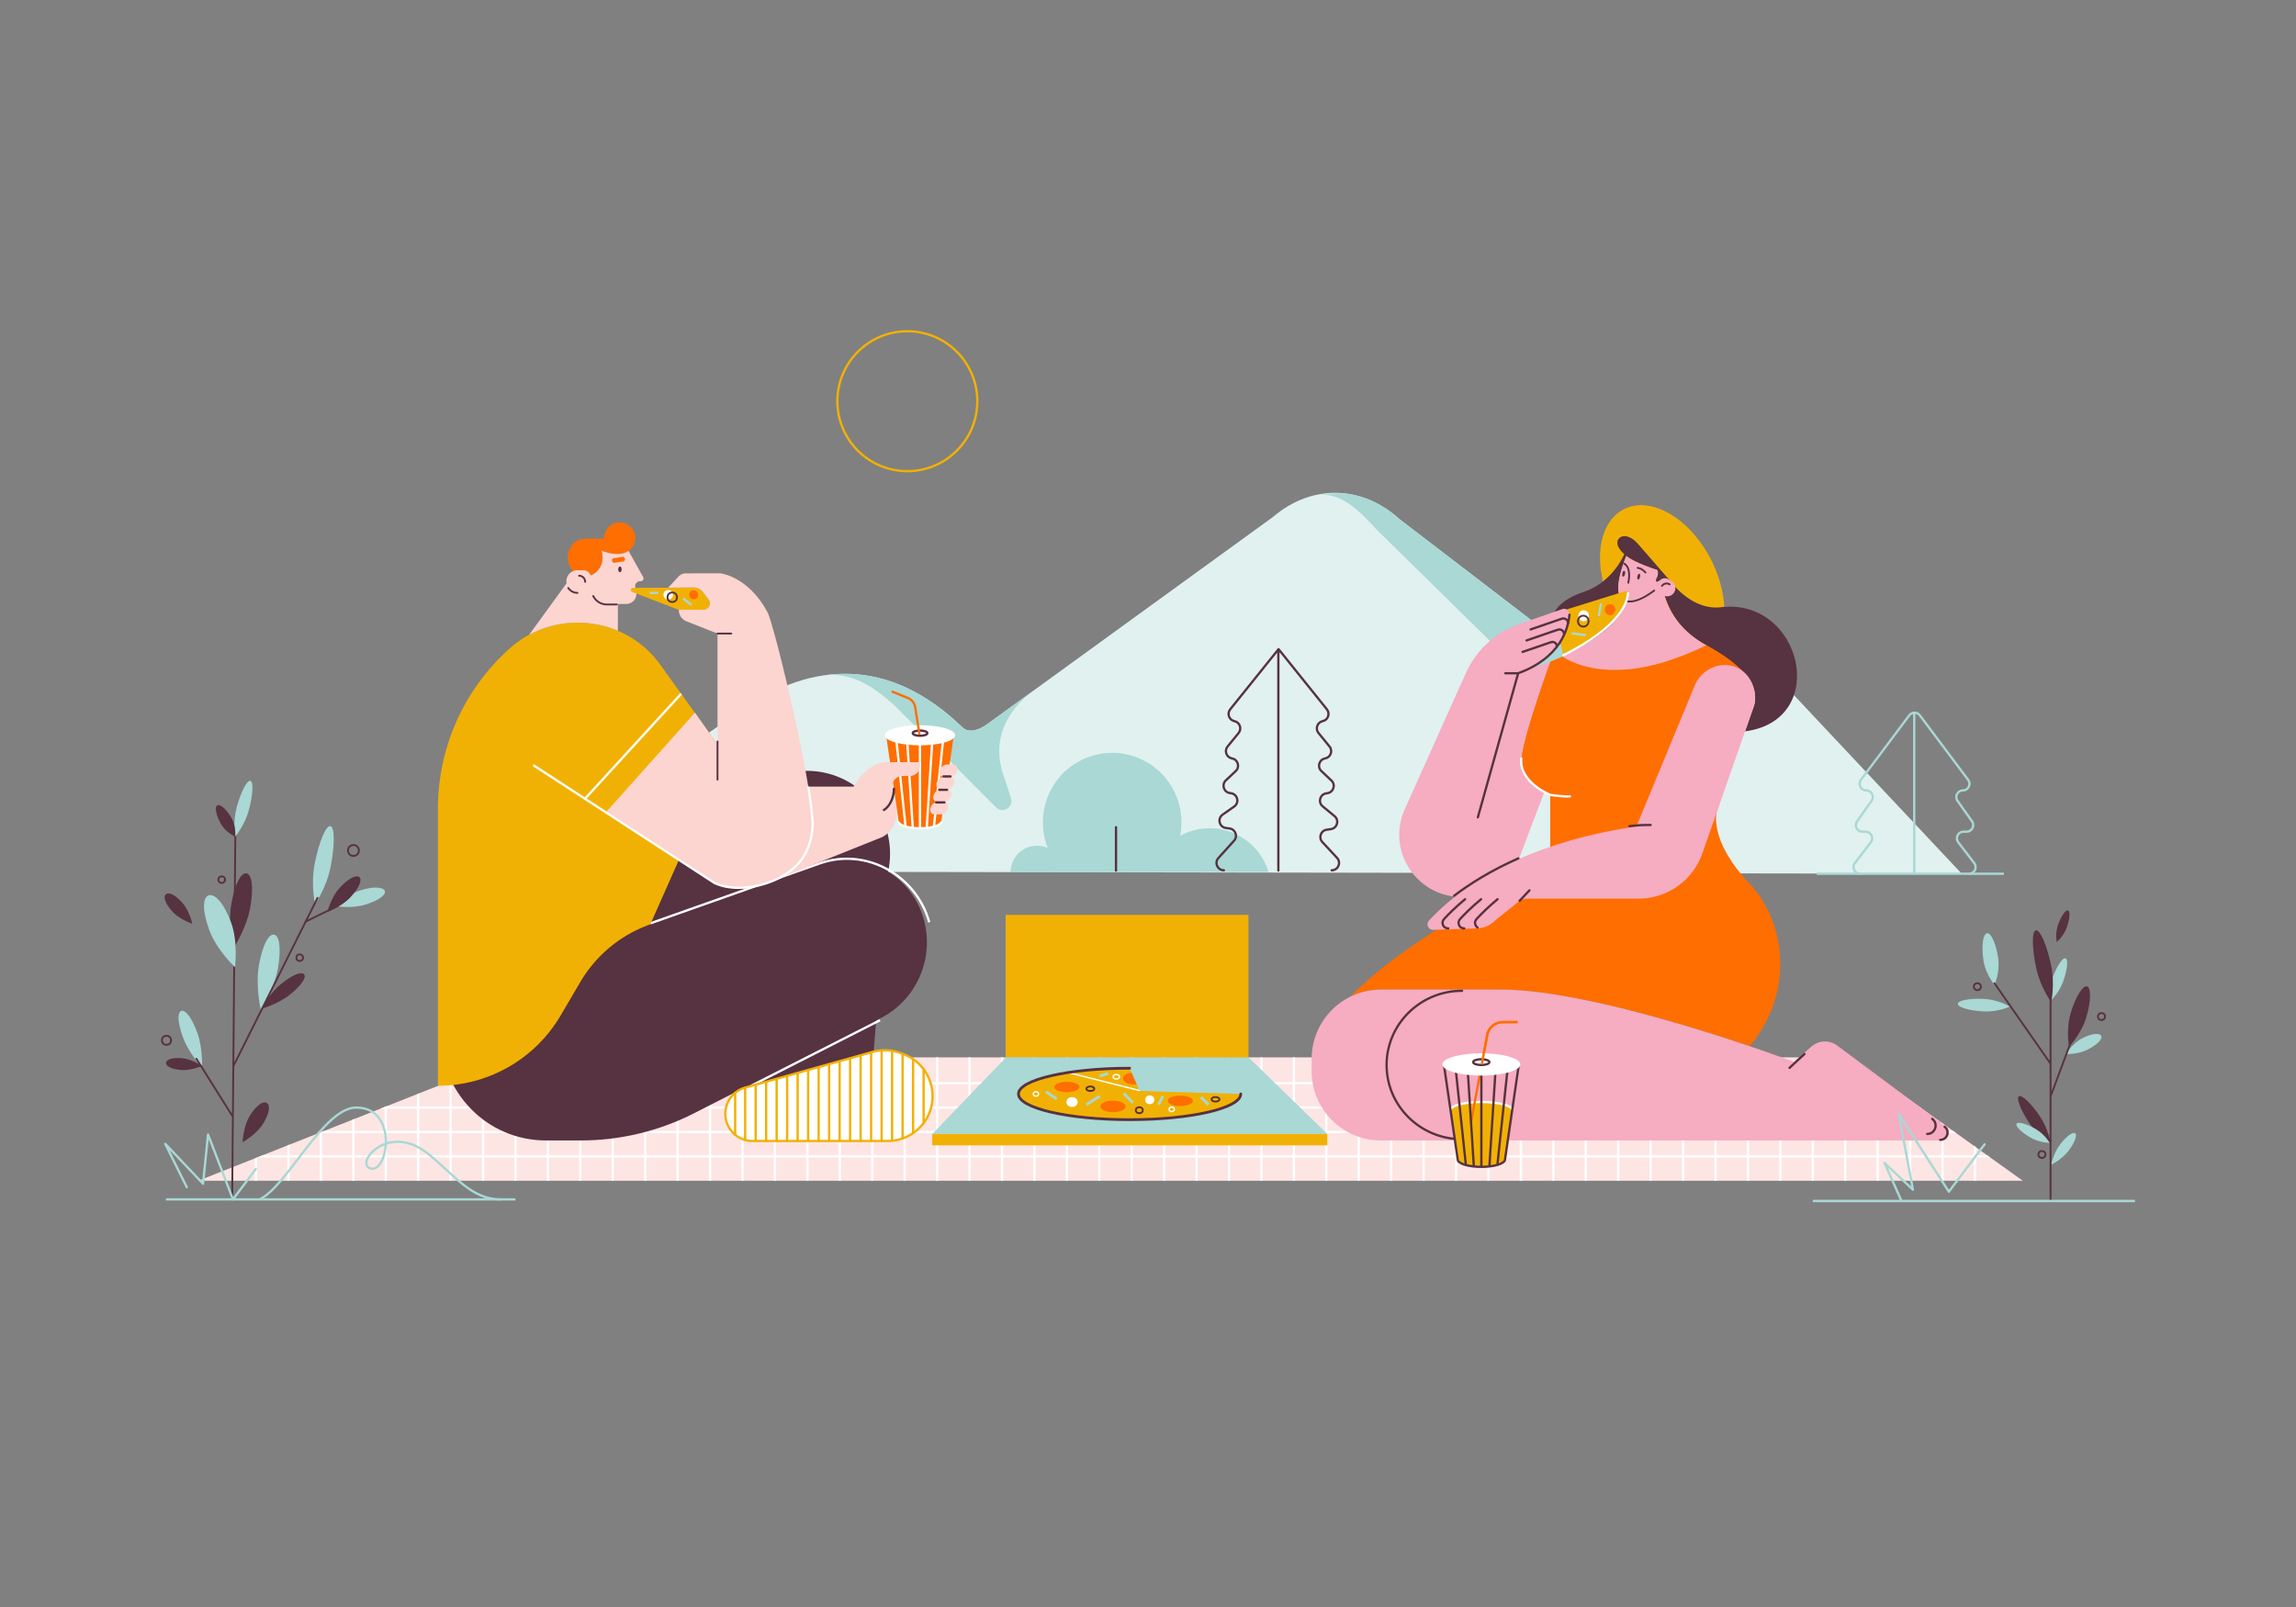 <svg xmlns="http://www.w3.org/2000/svg" width="5000" height="3500" xml:space="preserve">
	<rect width="100%" height="100%" fill="#808080" stroke="none"/>
	<switch>
		<g>
			<path fill="transparent" d="M0 0h5000v3500H0z"></path>
			<path fill="#FDE5E3" d="M4405.003 2571.59H431.817l678.614-268.647H4029.27z"></path>
			<path fill="#FFF" d="M1120.064 2302.943h5v268.646h-5zM1054.43 2325.11v246.48h-5v-244.5zM983.81 2353.07v218.52h-5v-216.54zM913.18 2381.03v190.56h-5v-188.58zM842.55 2408.99v162.6h-5v-160.62zM771.92 2436.95v134.64h-5v-132.66zM701.29 2464.91v106.68h-5v-104.7zM630.66 2492.87v78.72h-5v-76.74zM560.03 2520.83v50.76h-5v-48.78zM1755.729 2302.943h5v268.646h-5zM1685.1 2302.943h5v268.646h-5zM1614.47 2302.943h5v268.646h-5zM1543.841 2302.943h5v268.646h-5zM1473.211 2302.943h5v268.646h-5zM1402.582 2302.943h5v268.646h-5zM1331.953 2302.943h5v268.646h-5zM1261.323 2302.943h5v268.646h-5zM1190.694 2302.943h5v268.646h-5zM2391.394 2302.943h5v268.646h-5zM2320.765 2302.943h5v268.646h-5zM2250.135 2302.943h5v268.646h-5zM2179.506 2302.943h5v268.646h-5zM2108.876 2302.943h5v268.646h-5zM2038.247 2302.943h5v268.646h-5zM1967.617 2302.943h5v268.646h-5zM1896.988 2302.943h5v268.646h-5zM1826.358 2302.943h5v268.646h-5zM3027.059 2302.943h5v268.646h-5zM2956.43 2302.943h5v268.646h-5zM2885.8 2302.943h5v268.646h-5zM2815.171 2302.943h5v268.646h-5zM2744.541 2302.943h5v268.646h-5zM2673.912 2302.943h5v268.646h-5zM2603.282 2302.943h5v268.646h-5zM2532.653 2302.943h5v268.646h-5zM2462.023 2302.943h5v268.646h-5zM3662.724 2302.943h5v268.646h-5zM3592.095 2302.943h5v268.646h-5zM3521.465 2302.943h5v268.646h-5zM3450.836 2302.943h5v268.646h-5zM3380.206 2302.943h5v268.646h-5zM3309.576 2302.943h5v268.646h-5zM3238.947 2302.943h5v268.646h-5zM3168.317 2302.943h5v268.646h-5zM3097.688 2302.943h5v268.646h-5zM4303.39 2498.94v72.65h-5v-76.23zM4232.76 2448.44v123.15h-5v-126.73zM4162.13 2397.94v173.65h-5v-177.23zM4091.5 2347.43v224.16h-5v-227.73zM4015.871 2302.943h5v268.646h-5zM3945.241 2302.943h5v268.646h-5zM3874.612 2302.943h5v268.646h-5zM3803.982 2302.943h5v268.646h-5zM3733.354 2302.943h5v268.646h-5z"></path>
			<path fill="#FFF" d="M4334.22 2520.98H559.65l.38-.15 12.25-4.85h3754.94zM4259.92 2467.86H693.84l2.45-.97 2.18-.86 2.82-1.12 5.18-2.05h3546.46zM4185.65 2414.75H828l9.55-3.78 3.08-1.22h3338.02zM4111.37 2361.64H981.45v-5h3122.92z"></path>
			<path fill="#E0F1F0" d="M2772.463 1125.693c83.81-71.596 193.098-69.597 275.299 5.036l303.187 232.327c46.84 35.892 112.689 32.971 156.166-6.929 86.505-79.389 204.846-66.521 279.816 30.427l485.274 516.505-3170.756-5.367 520.752-355.614c142.727-97.466 311.476-114.833 473.562 41.914 14.802 14.315 37.756 5.034 54.426-7.055l622.274-451.244z"></path>
			<path fill="#A9D8D5" d="m2188.556 1697.824 12.941 40.782c6.204 19.558-18.035 34.263-32.51 19.722l-218.462-219.354c-54.583-50.773-99.207-72.65-150.84-68.645 2.133-.305 4.354-.642 6.65-1.023 94.244-10.187 193.015 21.441 289.425 114.684 14.802 14.312 37.756 5.039 54.43-7.053l102.679-74.457c-61.298 44.449-97.402 112.153-64.313 195.344zM3694.964 1315.81c-67.872 2.667-127.821 46.594-150.394 111.473l-12.843 36.885c-25.74 73.978-119.755 95.963-175.644 41.076l-357.71-351.332c-38.235-41.881-75.512-79.3-125.47-76.623l37.92-3.037c11.319 0 22.573.936 33.675 2.765 36.428 7.249 71.834 25.164 103.266 53.712l303.182 232.328c46.844 35.895 112.692 32.967 156.173-6.933 37.963-34.839 82.043-51.905 125.905-51.905 20.929-.001 41.805 3.885 61.94 11.591zM2762.487 1899.118c-10.274-33.838-33.838-63.573-67.894-80.77-40.902-20.646-87.365-18.361-124.74 2.035 13.148-64.912-17.904-133.143-79.899-164.434-74.359-37.539-165.054-7.695-202.593 66.664-20.156 39.933-20.886 85.156-5.714 124.131-7.074-3.091-14.878-4.8-23.085-4.8-31.933 0-57.826 25.893-57.826 57.837l561.751-.663z"></path>
			<path fill="none" stroke="#573240" stroke-width="5" stroke-linecap="round" stroke-miterlimit="10" d="M2430.344 1896.122v-94.545"></path>
			<g fill="none" stroke="#A9D8D5" stroke-width="5" stroke-miterlimit="10">
				<path d="M4050.711 1902.985c-11.902 0-18.637-13.647-11.398-23.094l34.789-45.403c7.239-9.447.503-23.094-11.398-23.094h-6.778c-11.65 0-18.451-13.142-11.723-22.653l31.535-44.582c6.728-9.511-.073-22.653-11.723-22.653-11.83 0-18.585-13.502-11.493-22.969l105.305-140.576c5.744-7.667 17.242-7.668 22.986 0l105.314 140.576c7.093 9.468.337 22.97-11.493 22.97h-.008c-11.65 0-18.452 13.143-11.723 22.654l31.54 44.58c6.729 9.511-.072 22.654-11.723 22.654h-6.784c-11.902 0-18.638 13.648-11.398 23.095l34.794 45.401c7.24 9.447.504 23.095-11.398 23.095M4168.621 1552.29v350.695"></path>
			</g>
			<g fill="none" stroke="#573240" stroke-width="5" stroke-linecap="round" stroke-linejoin="round" stroke-miterlimit="10">
				<path d="M2665.284 1895.427c-13.915 0-21.233-16.502-11.892-26.816l34.006-37.547c8.654-9.555 3.076-24.898-9.694-26.664l-8.154-1.128c-14.441-1.998-18.949-20.664-7.011-29.032l25.139-17.622c11.9-8.341 7.467-26.941-6.916-29.019l-2.556-.369c-13.284-1.919-18.48-18.328-8.723-27.544l21.615-20.416c9.527-8.998 4.833-25.004-8.045-27.432l-.29-.055c-11.961-2.255-17.155-16.486-9.456-25.915l23.996-29.391c7.595-9.303 2.653-23.346-9.094-25.842l-.004-.001c-11.692-2.484-16.66-16.421-9.176-25.741l105.285-131.115 105.277 131.116c7.483 9.32 2.515 23.256-9.176 25.74h0c-11.747 2.496-16.688 16.538-9.095 25.841l23.994 29.394c7.697 9.429 2.504 23.658-9.457 25.913l-.288.054c-12.877 2.428-17.571 18.432-8.046 27.431l21.913 20.701c9.703 9.166 4.623 25.482-8.568 27.52l-2.713.419c-13.684 2.115-18.444 19.405-7.771 28.225l25.853 21.365c10.73 8.867 5.852 26.257-7.926 28.248l-9.188 1.328c-12.802 1.85-18.264 17.312-9.466 26.794l32.107 34.6c9.528 10.268 2.246 26.959-11.761 26.959M2783.858 1417.905v477.913"></path>
			</g>
			<path fill="none" stroke="#A9D8D5" stroke-width="5" stroke-miterlimit="10" d="M3956.415 1902.985h407.446"></path>
			<circle fill="none" stroke="#F1B104" stroke-width="5" stroke-linecap="round" stroke-miterlimit="10" cx="1975.927" cy="873.803" r="152.375"></circle>
			<ellipse transform="rotate(-26.87 3619.754 1273.784)" fill="#F1B104" cx="3619.866" cy="1273.663" rx="119.567" ry="184.59"></ellipse>
			<path fill="#573240" d="M3635.29 1263.08c10.76 14.41 54.03 66.53 112.28 59.46 175.93-21.33 239.7 245.76 52.59 270.34l17.85-51.08c6.92-16.03 9.9-52.2-29.57-84.64-38.88-31.94-68.03-49.31-72.53-51.7-78.4-41.65-93.3-110.18-98.9-140.89-1.29.91-2.59 2.06-3.87 3.47-2.8 3.07-10.23-1.15-5.73-9.07 3.64-6.4 3.66-12.14 1.73-17.34-9.59-3.12-49.77-16.69-66.3-29.78-.43-.34-.84-.67-1.25-1.01-9.55 23.8-32.57 88.76-2.63 96.11 1.06.26 2.14.47 3.23.62-9.81 47.98-75.25 90.27-121.06 113.46-58.21-38.65-63.21-101.56 27.4-131.69 62.57-20.81 87.15-78.86 88.58-82.35-17.56-15.97-17.48-27.92-11.11-34.78 6.99-7.55 24.41-7.17 42 13.53l67.29 77.34z"></path>
			<path fill="#F6ACC1" d="M3715.91 1405.46c-194.91 95.19-294.98 37.01-313.12 24.36 44.15-19.92 128.17-67.36 139.4-122.24-1.09-.16-2.17-.37-3.23-.63-29.94-7.36-6.92-72.31 2.63-96.11.41.34.82.67 1.25 1.01 16.53 13.09 56.71 26.66 66.3 29.78 1.93 5.2 1.91 10.94-1.73 17.34-2.27 3.99-1.5 7.04.17 8.69l6.59-3.12c4.81-5.53 13.06-6.77 19.34-2.67l6.87 4.47c8.17 5.32 10.47 16.26 5.14 24.42a17.638 17.638 0 0 1-14.77 7.98c-1.86 0-3.73-.29-5.54-.9 8.46 30.6 31.01 74.61 90.7 107.62z"></path>
			<path fill="none" stroke="#573240" stroke-width="4" stroke-linecap="round" stroke-miterlimit="10" d="M3602.43 1286.21c-19.241 13.909-41.729 28.09-63.472 22.743M3619.271 1276.073c3.798-5.485 11.273-6.951 16.862-3.307M3536.905 1227.529s16.206 6.345 9.065 41.784"></path>
			<ellipse transform="rotate(-78.486 3535.825 1249.654)" fill="#573240" cx="3535.931" cy="1249.686" rx="6.518" ry="2.941"></ellipse>
			<ellipse transform="rotate(-78.486 3568.565 1255.985)" fill="#573240" cx="3568.672" cy="1256.016" rx="6.518" ry="2.941"></ellipse>
			<path fill="none" stroke="#573240" stroke-width="4" stroke-linecap="round" stroke-miterlimit="10" d="M3566.114 1236.757s8.325.14 17.287 10.082"></path>
			<path fill="#FF6E00" d="M3810.47 2278.56h-.23c-137.32-46.36-389.19-123.59-542.68-123.32h-260.24c-24.03 0-46.75 5.62-66.92 15.6 66.87-68.2 194.18-165.67 435.43-280.02v-157.4s-67.71-29.09-63.05-81.52c4.66-52.43 63.05-210.81 63.05-210.81s10.82-3.99 26.96-11.27c18.14 12.65 118.21 70.83 313.12-24.36 1.11.61 2.25 1.23 3.4 1.84 114.05 60.83 101.44 112.61 101.44 112.61l-81.65 246.24s-20.95 61.35 71.08 158.51c78.76 83.15 98.49 236.23.29 353.9z"></path>
			<path fill="#F6ACC1" d="M4226.8 2483.9H3007.32c-83.38 0-150.98-67.6-150.98-150.98v-26.69c0-83.39 67.6-150.99 150.98-150.99h260.24c219.27-.39 639.33 157.39 639.33 157.39l37.98-33.27c15.8-13.84 39.12-14.77 55.97-2.23l236.22 175.8c13.28 9.88 6.29 30.97-10.26 30.97z"></path>
			<path fill="none" stroke="#573240" stroke-width="5" stroke-linecap="round" stroke-miterlimit="10" d="M3183.928 2481.198c-90.757 0-164.33-72.362-164.33-161.626v0c0-89.263 73.573-161.626 164.33-161.626M3929.606 2295.499l-32.501 30.231M4196.872 2469.753c17.595 0 25.025-22.427 10.91-32.932M4225.296 2482.583c15.259 0 21.703-19.45 9.462-28.561"></path>
			<path fill="#F1B104" d="m3384.574 1335.771 154.323-48.088c3.963-1.235 7.892 2.104 7.432 6.351-2.168 20.028-20.405 72.524-142.003 133.209l-19.752-91.472z"></path>
			<path fill="none" stroke="#FFF" stroke-width="5" stroke-linecap="round" stroke-miterlimit="10" d="M3545.383 1291.852c-1.077 18.118-14.667 72.316-141.056 135.392"></path>
			<ellipse transform="rotate(-1.621 3446.73 1341.17)" fill="#FFF" cx="3448.729" cy="1341.197" rx="11.569" ry="11.942"></ellipse>
			<ellipse transform="rotate(-1.621 3504.183 1327.864)" fill="#FF6E00" cx="3506.21" cy="1327.872" rx="11.569" ry="11.942"></ellipse>
			<ellipse transform="rotate(-1.621 3445.923 1352.896)" fill="none" stroke="#573240" stroke-width="4" stroke-linecap="round" stroke-miterlimit="10" cx="3447.924" cy="1352.928" rx="11.569" ry="11.942"></ellipse>
			<path fill="none" stroke="#A9D8D5" stroke-width="5" stroke-linecap="round" stroke-miterlimit="10" d="m3486.223 1316.488-4.271 23.436M3424.752 1379.62l26.828 3.509"></path>
			<path fill="#F6ACC1" d="M3417.82 1338.847c-2.716 30.831-19.921 94.202-111.737 127.48l69.75-25.236s-58.396 158.381-63.055 210.808c-3.324 37.444 30.27 62.997 49.735 74.538l-53.808 141.514c-20.472 51.643-70.395 85.552-125.947 85.552-39.071 0-72.992-16.024-97.128-40.968-36.543-37.76-50.695-95.958-26.5-149.942l132.887-296.349a200.15 200.15 0 0 1 116.816-107.136l93.243-32.47c8.124-2.832 16.505 3.641 15.744 12.209z"></path>
			<path fill="none" stroke="#573240" stroke-width="5" stroke-linecap="round" stroke-miterlimit="10" d="m3333.114 1370.886 68.175-23.371c6.911-2.41 14.04 3.097 13.393 10.386M3324.407 1394.83l68.175-23.371c6.911-2.41 14.04 3.097 13.393 10.386M3315.7 1419.872l62.102-21.256c6.382-2.225 12.965 2.86 12.367 9.59"></path>
			<path fill="none" stroke="#573240" stroke-width="5" stroke-linecap="round" stroke-miterlimit="10" d="M3417.82 1338.847c-2.716 30.831-19.921 94.202-111.737 127.48M3218.312 1780.133l87.771-313.803h-27.92"></path>
			<path fill="#F6ACC1" d="m3818.009 1541.795-110.625 316.519c-20.705 59.24-76.6 98.915-139.354 98.915h-242.914a29.312 29.312 0 0 0-21.11 8.975l-47.57 38.078a57.491 57.491 0 0 1-39.927 17.583l-95.335 3.384c-10.691.274-16.415-12.437-9.153-20.289 41.729-45.124 167.275-163.077 451.573-204.913l128.193-309.814c17.52-37.491 64.102-54.158 98.866-31.709 26.526 17.13 37.841 53.485 27.356 83.271z"></path>
			<path fill="none" stroke="#573240" stroke-width="5" stroke-linecap="round" stroke-miterlimit="10" d="M3548.469 1799.428s18.934-3.092 46.103-2.645M3153.825 2021.985c-10.691.274-16.415-12.437-9.153-20.29 10.052-10.87 24.968-25.966 45.795-43.206M3188.654 2021.985c-10.692.274-16.415-12.437-9.153-20.29 10.052-10.87 24.968-25.966 45.795-43.206M3217.609 2020.035c-5.78-3.828-7.637-12.45-2.191-18.339 10.052-10.87 24.968-25.966 45.795-43.206M3330.752 1939.107l-21.502 22.798M3166.712 1950.894c34.026-25.963 80.698-55.305 139.895-81.441"></path>
			<path fill="none" stroke="#FFF" stroke-width="5" stroke-linecap="round" stroke-miterlimit="10" d="M3312.778 1651.899c-4.658 52.427 63.055 79.349 63.055 79.349 27.981 4.395 43.098 3.265 43.098 3.265"></path>
			<path fill="#573240" d="m1326.758 2408.439-71.247 18.914c-123.19 32.704-249.567-40.65-282.271-163.84l-15.198-90.366 698.071-462.91c86.198-58.755 204.111-32.416 257.116 57.432 43.781 74.213 29.001 169.024-35.293 226.388l-551.178 414.382z"></path>
			<path fill="#573240" d="m1933.677 1899.78-31.475 395.719-279.448 72.181 10.781-440.968z"></path>
			<path fill="#573240" d="m958.041 2173.148 814.836-290.388c100.5-35.625 210.009 16.179 238.79 119.387 23.773 85.248-15.669 175.512-94.179 215.533l-405.838 206.877c-76.535 39.014-161.129 59.344-246.929 59.344h-75.298c-130.193 0-231.382-106.171-231.382-237.141v-73.612z"></path>
			<path fill="none" stroke="#FFF" stroke-width="5" stroke-miterlimit="10" d="m1416.219 2011.02 368.63-130.437c100.5-35.625 210.009 24.886 238.79 128.094M1916.4 2222.034l-281.304 143.098"></path>
			<g stroke="#F1B104" stroke-width="5" stroke-linecap="round" stroke-miterlimit="10">
				<path fill="#FFF" d="m1900.307 2291.02-277.553 77.748c-25.565 7.161-43.238 30.465-43.238 57.014v0c0 32.7 26.509 59.208 59.209 59.208H1933.2a97.61 97.61 0 0 0 66.482-26.141h0c53.475-49.745 35.378-138.445-33.31-163.266l-6.564-2.372a97.615 97.615 0 0 0-59.501-2.191z"></path>
				<path fill="none" d="M1622.754 2368.768v114.046M1600.986 2380.623v90.336M1645.61 2363.326v121.665M1668.466 2356.796v128.195M1691.322 2350.265v134.726M1714.178 2343.735v141.256M1737.035 2337.205v147.786M1759.891 2330.674v154.317M1782.747 2325.232v159.759M1805.603 2318.702v166.289M1828.459 2312.172v172.819M1851.316 2305.641v179.35M1874.172 2299.111v185.88M1897.028 2292.581v192.41M1919.884 2288.227v196.764M1942.74 2289.198v194.822M1965.597 2295.728v182.85M1988.453 2307.701v158.905M2011.309 2329.469v115.369"></path>
			</g>
			<path fill="#F1B104" d="M1416.219 2013.197a287.961 287.961 0 0 0-152.565 125.703l-42.899 73.004c-55.638 94.682-157.248 152.829-267.067 152.829V1761.42c0-133.742 57.227-261.093 157.232-349.896 96.576-85.758 248.079-70.273 325.002 33.478l143.594 199.874-163.297 368.321z"></path>
			<path fill="#FCD4D0" d="M1345.511 1314.504v59.328c-27.808-11.809-57.75-17.817-87.79-17.817-36.2 0-72.541 8.718-105.443 26.524l91.425-125.72 101.808 57.685z"></path>
			<path fill="#FF6E00" d="M1383.506 1171.718c0 11.635-5.856 21.909-14.791 28.015a33.322 33.322 0 0 1-9.197 4.441c-8.304 3.015-23.781 4.811-49.609-4.647-.011 0-.022-.011-.033-.011v.011a43.914 43.914 0 0 1 2.492 14.661c0 18.655-11.483 34.404-27.199 39.432a35.328 35.328 0 0 1-10.764 1.676c-20.973 0-37.963-18.405-37.963-41.109s16.99-41.109 37.963-41.109h41.261a27.716 27.716 0 0 1-.033-1.36c0-18.753 15.194-33.947 33.936-33.947s33.937 15.194 33.937 33.947z"></path>
			<path fill="#FCD4D0" d="M1395.065 1266.07h-1.665c-6.476 0-11.308 5.91-10.046 12.255l2.144 10.677c2.743 13.659-7.695 26.415-21.637 26.415h-40.444a32.58 32.58 0 0 1-29.343-18.416l-7.325-15.151c-1.589 4.822-6.117 8.294-11.472 8.294h-17.773a23.999 23.999 0 0 1-17.022-7.053 23.96 23.96 0 0 1-7.053-17.023c0-13.3 10.775-24.075 24.075-24.075h12.571c7.423 0 13.746 4.68 16.195 11.243 15.151-5.388 26.1-20.832 26.1-39.051 0-5.17-.881-10.1-2.492-14.661h.033c25.827 9.458 41.304 7.662 49.609 4.647a33.266 33.266 0 0 0 9.197-4.441l31.825 56.857c2.436 4.215-.601 9.483-5.477 9.483z"></path>
			<path fill="#FF6E00" d="m1357.318 1222.826-19.48 2.845a4.24 4.24 0 0 1-4.809-3.583l-.236-1.618a4.24 4.24 0 0 1 3.583-4.809l19.48-2.845a4.24 4.24 0 0 1 4.809 3.583l.236 1.618a4.242 4.242 0 0 1-3.583 4.809z"></path>
			<ellipse fill="#573240" cx="1350.001" cy="1240.016" rx="3.702" ry="6.139"></ellipse>
			<g fill="none" stroke="#573240" stroke-width="4" stroke-linecap="round" stroke-miterlimit="10">
				<path d="M1237.535 1280.62c4.326 6.404 11.653 10.615 19.963 10.615M1274.291 1267.16c0-7.285-5.906-13.191-13.191-13.191M1291.894 1298.089a32.6 32.6 0 0 0 29.351 18.415h21.938"></path>
			</g>
			<path fill="#FF6E00" d="M2077.107 1601.851c-2.92 10.098-34.798 18.053-73.678 18.053-38.889 0-70.758-7.955-73.678-18.053l27.433 188.409c3.196 7.168 22.685 12.675 46.245 12.675s43.049-5.507 46.245-12.675l27.433-188.409z"></path>
			<path fill="none" stroke="#FFF" stroke-width="5" stroke-linecap="round" stroke-miterlimit="10" d="M1957.184 1791.348c3.196 7.168 22.685 12.675 46.245 12.675s43.049-5.507 46.245-12.675M2033.941 1799.109l19.567-184.476M2018.208 1802.059l11.701-183.492M1971.894 1799.109l-19.567-184.476M1987.627 1802.059l-11.701-183.492M2003.429 1619.904v183.03"></path>
			<path fill="#FFF" d="M1926.732 1601.393c0 .571.072 1.13.225 1.679v.011c3.031 11.271 36.108 20.149 76.472 20.149 40.354 0 73.441-8.878 76.472-20.149v-.011a6.178 6.178 0 0 0 .225-1.679c0-12.072-34.343-21.849-76.697-21.849-42.364 0-76.697 9.778-76.697 21.849z"></path>
			<ellipse fill="none" stroke="#573240" stroke-width="5" stroke-linecap="round" stroke-miterlimit="10" cx="2003.606" cy="1596.807" rx="15.979" ry="5.701"></ellipse>
			<path fill="none" stroke="#FF6E00" stroke-width="5" stroke-miterlimit="10" d="m2002.387 1599.825-9.441-60.068a26.473 26.473 0 0 0-16.1-19.715l-35.093-14.199"></path>
			<path fill="#FCD4D0" d="M2068.915 1692.273h-13.562c-6.853 0-10.897-6.083-9.032-13.587 1.865-7.504 8.932-13.587 15.785-13.587h13.562c6.853 0 10.897 6.083 9.032 13.587-1.865 7.504-8.932 13.587-15.785 13.587zM2062.162 1719.448H2048.6c-6.853 0-10.897-6.083-9.032-13.587 1.865-7.504 8.932-13.587 15.785-13.587h13.562c6.853 0 10.897 6.083 9.032 13.587-1.865 7.504-8.932 13.587-15.785 13.587zM2055.408 1746.622h-13.562c-6.853 0-10.897-6.083-9.032-13.587 1.865-7.504 8.932-13.587 15.785-13.587h13.562c6.853 0 10.897 6.083 9.032 13.587-1.864 7.504-8.932 13.587-15.785 13.587zM2048.655 1773.797h-13.562c-6.853 0-10.897-6.083-9.032-13.587 1.865-7.504 8.932-13.587 15.785-13.587h13.562c6.853 0 10.897 6.083 9.032 13.587-1.865 7.504-8.932 13.587-15.785 13.587z"></path>
			<path fill="none" stroke="#573240" stroke-width="5" stroke-linecap="round" stroke-miterlimit="10" d="M2054.473 1691.046h15.471M2045.398 1720.229h17.023M2038.613 1747.617h18.112"></path>
			<path fill="#FCD4D0" d="m2003.736 1664.095-.566 6.204c-.99 11.145-10.34 19.689-21.528 19.689h-16.62c-13.039 0-23.041 11.57-21.158 24.467l7.793 48.412c3.668 24.51-8.511 48.662-30.388 60.308l-240.099 96.105c31.683-12.843 59.306-33.893 73.183-61.472 13.812-27.438 17.98-56.988 13.757-84.263-1.328-16.184-4.114-36.82-7.945-60.308h98.673c37.223-60.95 77.08-53.255 77.08-53.255h64.052a3.778 3.778 0 0 1 3.766 4.113z"></path>
			<path fill="none" stroke="#573240" stroke-width="5" stroke-linecap="round" stroke-miterlimit="10" d="M1924.836 1764.101c14.273-8.593 21.913-29.478 21.913-46.138"></path>
			<path fill="#F1B104" d="m1378.638 1280.37 130.536-.873a28.503 28.503 0 0 1 23.508 12.111l10.46 14.88c6.44 9.161-.113 21.777-11.311 21.777h-53.219l-101.616-38.828c-4.843-1.851-3.543-9.032 1.642-9.067z"></path>
			<circle fill="#FF6E00" cx="1510.715" cy="1295.381" r="9.796"></circle>
			<circle fill="#FFF" cx="1455.207" cy="1295.381" r="10.34"></circle>
			<circle fill="none" stroke="#573240" stroke-width="4" stroke-linecap="round" stroke-miterlimit="10" cx="1463.914" cy="1300.823" r="10.34"></circle>
			<path fill="none" stroke="#A9D8D5" stroke-width="5" stroke-miterlimit="10" d="m1487.74 1303.531 18.046 13.971M1414.888 1291.235h18.779"></path>
			<path fill="#FCD4D0" d="m1318.998 1769.757 194.407-217.555 49.133 69.381V1379.89l-67.818-26.818a25.767 25.767 0 0 1-16.151-21.354l-.381-3.722h53.766c11.33 0 17.839-12.887 11.112-22.007l-11.33-15.357a27.367 27.367 0 0 0-22.214-11.134l-54.344.359 22.53-24.239a21.459 21.459 0 0 1 15.727-6.857l74.522-.109s60.571 5.317 103.343 84.677c13.993 25.963 87.989 332.302 96.812 440.21 4.223 27.275.055 56.825-13.757 84.263-32.304 64.215-139.064 92.97-198.207 65.445l-237.15-153.49z"></path>
			<path fill="none" stroke="#FFF" stroke-width="5" stroke-linecap="round" stroke-miterlimit="10" d="M1760.515 1715.352c3.654 22.61 6.315 42.496 7.598 58.187 4.223 27.275.055 56.825-13.757 84.263-32.304 64.215-139.064 92.97-198.207 65.445l-393.23-255.726"></path>
			<path fill="none" stroke="#573240" stroke-width="4" stroke-linecap="round" stroke-miterlimit="10" d="M1562.538 1379.89h29.878M1562.538 1615.053v82.896"></path>
			<path fill="none" stroke="#FFF" stroke-width="5" stroke-miterlimit="10" d="m1274.401 1739.085 208.959-228.053"></path>
			<path fill="#F1B104" d="m3293.143 2417.572-.26 1.829-15.728 107.99c-3.537 7.934-25.109 14.029-51.187 14.029s-47.65-6.095-51.187-14.029l-15.727-107.99-.261-1.829c.413-9.73 30.333-17.588 67.175-17.588 36.853 0 66.761 7.858 67.175 17.588z"></path>
			<path fill="none" stroke="#FFF" stroke-width="5" stroke-miterlimit="10" d="M3158.792 2417.572c.413-9.73 30.333-17.588 67.175-17.588 36.853 0 66.762 7.858 67.175 17.588"></path>
			<path fill="none" stroke="#FF6E00" stroke-width="5" stroke-miterlimit="10" d="M3304.763 2226.06h-31.853c-15.878 0-29.767 10.688-33.833 26.037l-35.66 192.38"></path>
			<g fill="none" stroke="#573240" stroke-width="5" stroke-linecap="round" stroke-miterlimit="10">
				<path d="M3144.415 2318.844c3.232 11.178 38.518 19.983 81.553 19.983 43.046 0 78.321-8.805 81.553-19.983l-30.365 208.546c-3.537 7.934-25.109 14.029-51.187 14.029s-47.65-6.095-51.187-14.029l-30.367-208.546zM3192.195 2537.187l-21.658-204.193M3209.609 2540.452l-12.951-203.105M3260.873 2537.187l21.658-204.193M3243.458 2540.452l12.951-203.105M3225.968 2338.827v202.593"></path>
			</g>
			<path fill="#FFF" d="M3310.862 2318.338c0 .632-.08 1.251-.25 1.859v.012c-3.355 12.475-39.967 22.302-84.645 22.302-44.667 0-81.291-9.827-84.646-22.302v-.012a6.857 6.857 0 0 1-.249-1.859c0-13.362 38.013-24.185 84.894-24.185 46.894 0 84.896 10.823 84.896 24.185z"></path>
			<ellipse fill="none" stroke="#573240" stroke-width="5" stroke-linecap="round" stroke-miterlimit="10" cx="3225.772" cy="2313.262" rx="17.687" ry="6.31"></ellipse>
			<path fill="none" stroke="#FF6E00" stroke-width="5" stroke-miterlimit="10" d="M3304.763 2226.06h-31.853c-15.878 0-29.767 10.688-33.833 26.037l-11.957 64.505"></path>
			<path fill="#A9D8D5" d="M2190.789 2302.943h528.25l171.531 166.894h-860.416z"></path>
			<path fill="#F1B104" d="M2189.929 2302.573V1992.48h528.838v310.463zM2030.154 2469.837h860.416v24.663h-860.416zM2481.716 2376.05l220.268 6.53c0 30.954-108.36 56.052-242.036 56.052-133.666 0-242.025-25.098-242.025-56.052s108.36-56.052 242.025-56.052l21.768 49.522z"></path>
			<path fill="none" stroke="#FFF" stroke-width="3" stroke-linecap="round" stroke-miterlimit="10" d="m2323.265 2335.269 157.363 39.693"></path>
			<path fill="none" stroke="#573240" stroke-width="6" stroke-linecap="round" stroke-miterlimit="10" d="M2701.984 2382.581c0 30.954-108.36 56.052-242.036 56.052-133.666 0-242.025-25.098-242.025-56.052s108.36-56.052 242.025-56.052"></path>
			<ellipse fill="#FF6E00" cx="2423.852" cy="2409.743" rx="27.445" ry="12.601"></ellipse>
			<path fill="#FF6E00" d="M2475.359 2361.596a55.73 55.73 0 0 1-5.464.261c-15.161 0-24.184-5.769-24.184-12.876 0-6.204 6.106-11.396 18.568-12.604l11.08 25.219z"></path>
			<ellipse fill="#FFF" cx="2503.771" cy="2395.354" rx="9.874" ry="9.509"></ellipse>
			<ellipse fill="none" stroke="#573240" stroke-width="4" stroke-linecap="round" stroke-miterlimit="10" cx="2374.452" cy="2371.208" rx="8.558" ry="4.898"></ellipse>
			<ellipse fill="none" stroke="#FFF" stroke-width="3" stroke-linecap="round" stroke-miterlimit="10" cx="2430.941" cy="2345.103" rx="6.868" ry="4.898"></ellipse>
			<ellipse fill="none" stroke="#573240" stroke-width="4" stroke-linecap="round" stroke-miterlimit="10" cx="2481.007" cy="2417.991" rx="7.619" ry="6.53"></ellipse>
			<path fill="none" stroke="#A9D8D5" stroke-width="6" stroke-miterlimit="10" d="m2413.015 2337.467-18.201 6.319M2447.367 2381.334l19.461 20.222M2532.302 2387.295l-9.149 18.604M2394.814 2387.478l-28.92 18.421"></path>
			<ellipse fill="#FF6E00" cx="2323.265" cy="2367.453" rx="27.445" ry="11.389"></ellipse>
			<ellipse fill="#FF6E00" cx="2570.424" cy="2397.595" rx="27.445" ry="11.389"></ellipse>
			<path fill="none" stroke="#A9D8D5" stroke-width="6" stroke-miterlimit="10" d="m2277.87 2377.754 23.397 15.867M2615.069 2389.472l16.612 16.427"></path>
			<ellipse fill="#FFF" cx="2334.581" cy="2400.214" rx="12.301" ry="10.742"></ellipse>
			<ellipse fill="none" stroke="#FFF" stroke-width="3" stroke-linecap="round" stroke-miterlimit="10" cx="2551.616" cy="2416.102" rx="5.726" ry="4.898"></ellipse>
			<ellipse fill="none" stroke="#FFF" stroke-width="3" stroke-linecap="round" stroke-miterlimit="10" cx="2255.921" cy="2382.581" rx="5.726" ry="4.898"></ellipse>
			<ellipse fill="none" stroke="#573240" stroke-width="4" stroke-linecap="round" stroke-miterlimit="10" cx="2646.996" cy="2394.291" rx="8.558" ry="4.898"></ellipse>
			<path fill="#A9D8D5" d="M4492.87 2137.926c-9.246 25.726-28.206 42.46-28.206 42.46s-3.97-24.975 5.275-50.701c9.246-25.726 21.874-44.736 28.206-42.46s3.971 24.975-5.275 50.701zM4320.93 2175.651c31.308 1.666 55.963 16.629 55.963 16.629s-26.104 12.263-57.412 10.597c-31.308-1.666-56.363-9.111-55.963-16.629s26.104-12.263 57.412-10.597zM4351.38 2086.391c4.526 31.024-7.867 58.517-7.867 58.517s-19.731-22.806-24.257-53.83-1.003-57.222 7.867-58.517c8.872-1.294 19.731 22.807 24.257 53.83zM4504.289 2506.863c-14.595 18.988-37.948 30.211-37.948 30.211s5.752-26.093 20.348-45.08c14.595-18.988 27.946-27.186 32.506-23.681 4.559 3.505-.311 19.562-14.906 38.55zM4546.725 2285.774c-21.275 10.997-48.001 10.066-48.001 10.066s14.173-23.354 35.448-34.351 38.129-12.178 41.595-5.472-7.767 18.76-29.042 29.757z"></path>
			<path fill="none" stroke="#573240" stroke-width="4" stroke-linecap="round" stroke-miterlimit="10" d="M4465.486 2612.227v-437.93M4518.671 2245.472l-53.185 142.633M4343.402 2141.52l122.084 175.269"></path>
			<path fill="#573240" d="M4500.569 2020.609c-6.804 18.933-21.665 30.922-21.665 30.922s-3.829-18.707 2.975-37.639c6.804-18.933 16.504-32.777 21.665-30.922s3.829 18.706-2.975 37.639zM4466.394 2100.938c9.229 43.215.558 81.697.558 81.697s-23.634-31.583-32.863-74.798-9.479-79.792-.558-81.697 23.635 31.584 32.863 74.798zM4543.332 2215.559c-10.852 36.403-37.655 64.459-37.655 64.459s-7.031-37.494 3.821-73.897c10.852-36.403 26.736-60.535 35.478-57.929 8.743 2.606 9.209 30.964-1.644 67.367zM4442.286 2431.38c19.058 28.292 23.2 58.844 23.2 58.844s-26.756-15.32-45.813-43.612c-19.057-28.292-29.444-54.637-23.2-58.844s26.756 15.319 45.813 43.612z"></path>
			<path fill="#A9D8D5" d="M4432.96 2458.845c19.958 11.475 30.693 30.244 30.693 30.244s-21.622.164-41.58-11.311-33.7-25.016-30.693-30.244c3.007-5.228 21.623-.164 41.58 11.311z"></path>
			<circle fill="none" stroke="#573240" stroke-width="4" stroke-linecap="round" stroke-miterlimit="10" cx="4306.19" cy="2148.9" r="7.632"></circle>
			<circle fill="none" stroke="#573240" stroke-width="4" stroke-linecap="round" stroke-miterlimit="10" cx="4576.411" cy="2214.019" r="7.632"></circle>
			<circle fill="none" stroke="#573240" stroke-width="4" stroke-linecap="round" stroke-miterlimit="10" cx="4446.646" cy="2514.469" r="7.632"></circle>
			<path fill="none" stroke="#A9D8D5" stroke-width="5" stroke-linecap="round" stroke-linejoin="round" stroke-miterlimit="10" d="m4140.919 2615.748-36.885-82.703 61.752 58.111-30.876-164.672 109.111 169.006 77.838-103.167"></path>
			<path fill="none" stroke="#A9D8D5" stroke-width="5" stroke-miterlimit="10" d="M3947.741 2615.748h701.606M1090.263 2612.227c-63.793 0-99.094-51.455-157.531-98.945-85.726-69.667-159.746 18.54-127.095 31.193 38.765 15.023 63.56-132.226-29.885-132.226-71.492 0-149.929 171.145-210.043 199.744"></path>
			<path fill="#A9D8D5" d="M429.514 2248.771c12.453 33.891 10.317 75.669 10.317 75.669s-28.679-30.455-41.132-64.346c-12.453-33.891-12.475-55.257-3.966-58.384 8.51-3.126 22.328 13.171 34.781 47.061zM605.074 2109.83c-7.944 45.381-37.041 90.131-37.041 90.131s-12.166-51.973-4.222-97.354 21.595-68.981 32.99-66.986c11.394 1.995 16.217 28.828 8.273 74.209z"></path>
			<path fill="#573240" d="M544.987 1976.363c-7.944 45.381-37.041 90.131-37.041 90.131s-12.166-51.973-4.222-97.354 21.595-68.981 32.99-66.986 16.217 28.828 8.273 74.209z"></path>
			<path fill="#A9D8D5" d="M720.133 1887.307c-9.198 46.771-34.018 81.272-34.018 81.272s-9.906-41.33-.707-88.101 24.429-83.158 34.018-81.272c9.589 1.886 9.905 41.33.707 88.101z"></path>
			<path fill="none" stroke="#573240" stroke-width="4" stroke-linecap="round" stroke-miterlimit="10" d="m512.633 1802.916-7.055 809.311M691.558 1955.402l-183.114 366.14M759.197 1961.251l-93.739 46.03M427.814 2305.942l78.429 124.997"></path>
			<path fill="#A9D8D5" d="M795.211 1970.34c-29.443 9.07-63.763 3.232-63.763 3.232s24.622-25.646 54.064-34.716 49.878-6.823 52.557 1.871c2.678 8.694-13.416 20.543-42.858 29.613z"></path>
			<path fill="#573240" d="M763.411 1953.937c-19.221 20.882-50.326 32.071-50.326 32.071s7.691-31.836 26.912-52.718c19.221-20.882 36.526-28.579 42.692-22.903 6.166 5.675-.057 22.667-19.278 43.55z"></path>
			<circle fill="none" stroke="#573240" stroke-width="4" stroke-linecap="round" stroke-miterlimit="10" cx="769.703" cy="1852.331" r="11.917"></circle>
			<path fill="#573240" d="M631.463 2166.226c-25.864 20.804-62.883 31.216-62.883 31.216s18.104-33.928 43.967-54.732 44.469-27.099 49.693-20.605-4.913 23.317-30.777 44.121zM572.674 2447.793c-14.584 23.564-44.433 39.821-44.433 39.821s1.234-33.967 15.817-57.531c14.584-23.564 29.093-32.693 36.995-27.803 7.902 4.891 6.204 21.949-8.379 45.513zM396.66 1965.713c15.909 17.709 22.11 46.242 22.11 46.242s-27.707-9.213-43.616-26.922c-15.909-17.709-19.935-31.875-13.996-37.21s19.593.18 35.502 17.89z"></path>
			<circle fill="none" stroke="#573240" stroke-width="4" stroke-linecap="round" stroke-miterlimit="10" cx="652.68" cy="2085.843" r="7.222"></circle>
			<circle fill="none" stroke="#573240" stroke-width="4" stroke-linecap="round" stroke-miterlimit="10" cx="482.802" cy="1915.801" r="7.222"></circle>
			<circle fill="none" stroke="#573240" stroke-width="4" stroke-linecap="round" stroke-miterlimit="10" cx="362.589" cy="2265.754" r="9.935"></circle>
			<path fill="#A9D8D5" d="M541.758 1764.844c-9.123 33.468-29.581 57.039-29.581 57.039s-5.666-30.692 3.457-64.16c9.123-33.469 22.367-59.006 29.581-57.04s5.666 30.692-3.457 64.161z"></path>
			<path fill="#573240" d="M504.161 1781.527c10.744 18.823 7.98 40.631 7.98 40.631s-20.183-8.71-30.927-27.533-14.317-37.014-7.98-40.631c6.336-3.617 20.183 8.71 30.927 27.533zM396.261 2304.781c21.661 1.873 43.636 16.686 43.636 16.686s-24.191 10.821-45.852 8.948c-21.661-1.873-33.2-8.652-32.588-15.731.611-7.078 13.143-11.776 34.804-9.903z"></path>
			<path fill="#A9D8D5" d="M503.147 2008.86c15.89 43.244 8.612 97.825 8.612 97.825s-40.057-37.587-55.948-80.831c-15.89-43.244-14.367-71.077-1.597-75.77 12.772-4.693 33.043 15.532 48.933 58.776z"></path>
			<path fill="none" stroke="#A9D8D5" stroke-width="5" stroke-miterlimit="10" d="M361.433 2612.227h761.131"></path>
			<path fill="none" stroke="#A9D8D5" stroke-width="5" stroke-linecap="round" stroke-linejoin="round" stroke-miterlimit="10" d="m406.759 2585.739-46.895-94.504 82.317 86.901 10.883-107.177 54.269 141.268 49.775-66.122"></path>
		</g>
	</switch>
</svg>